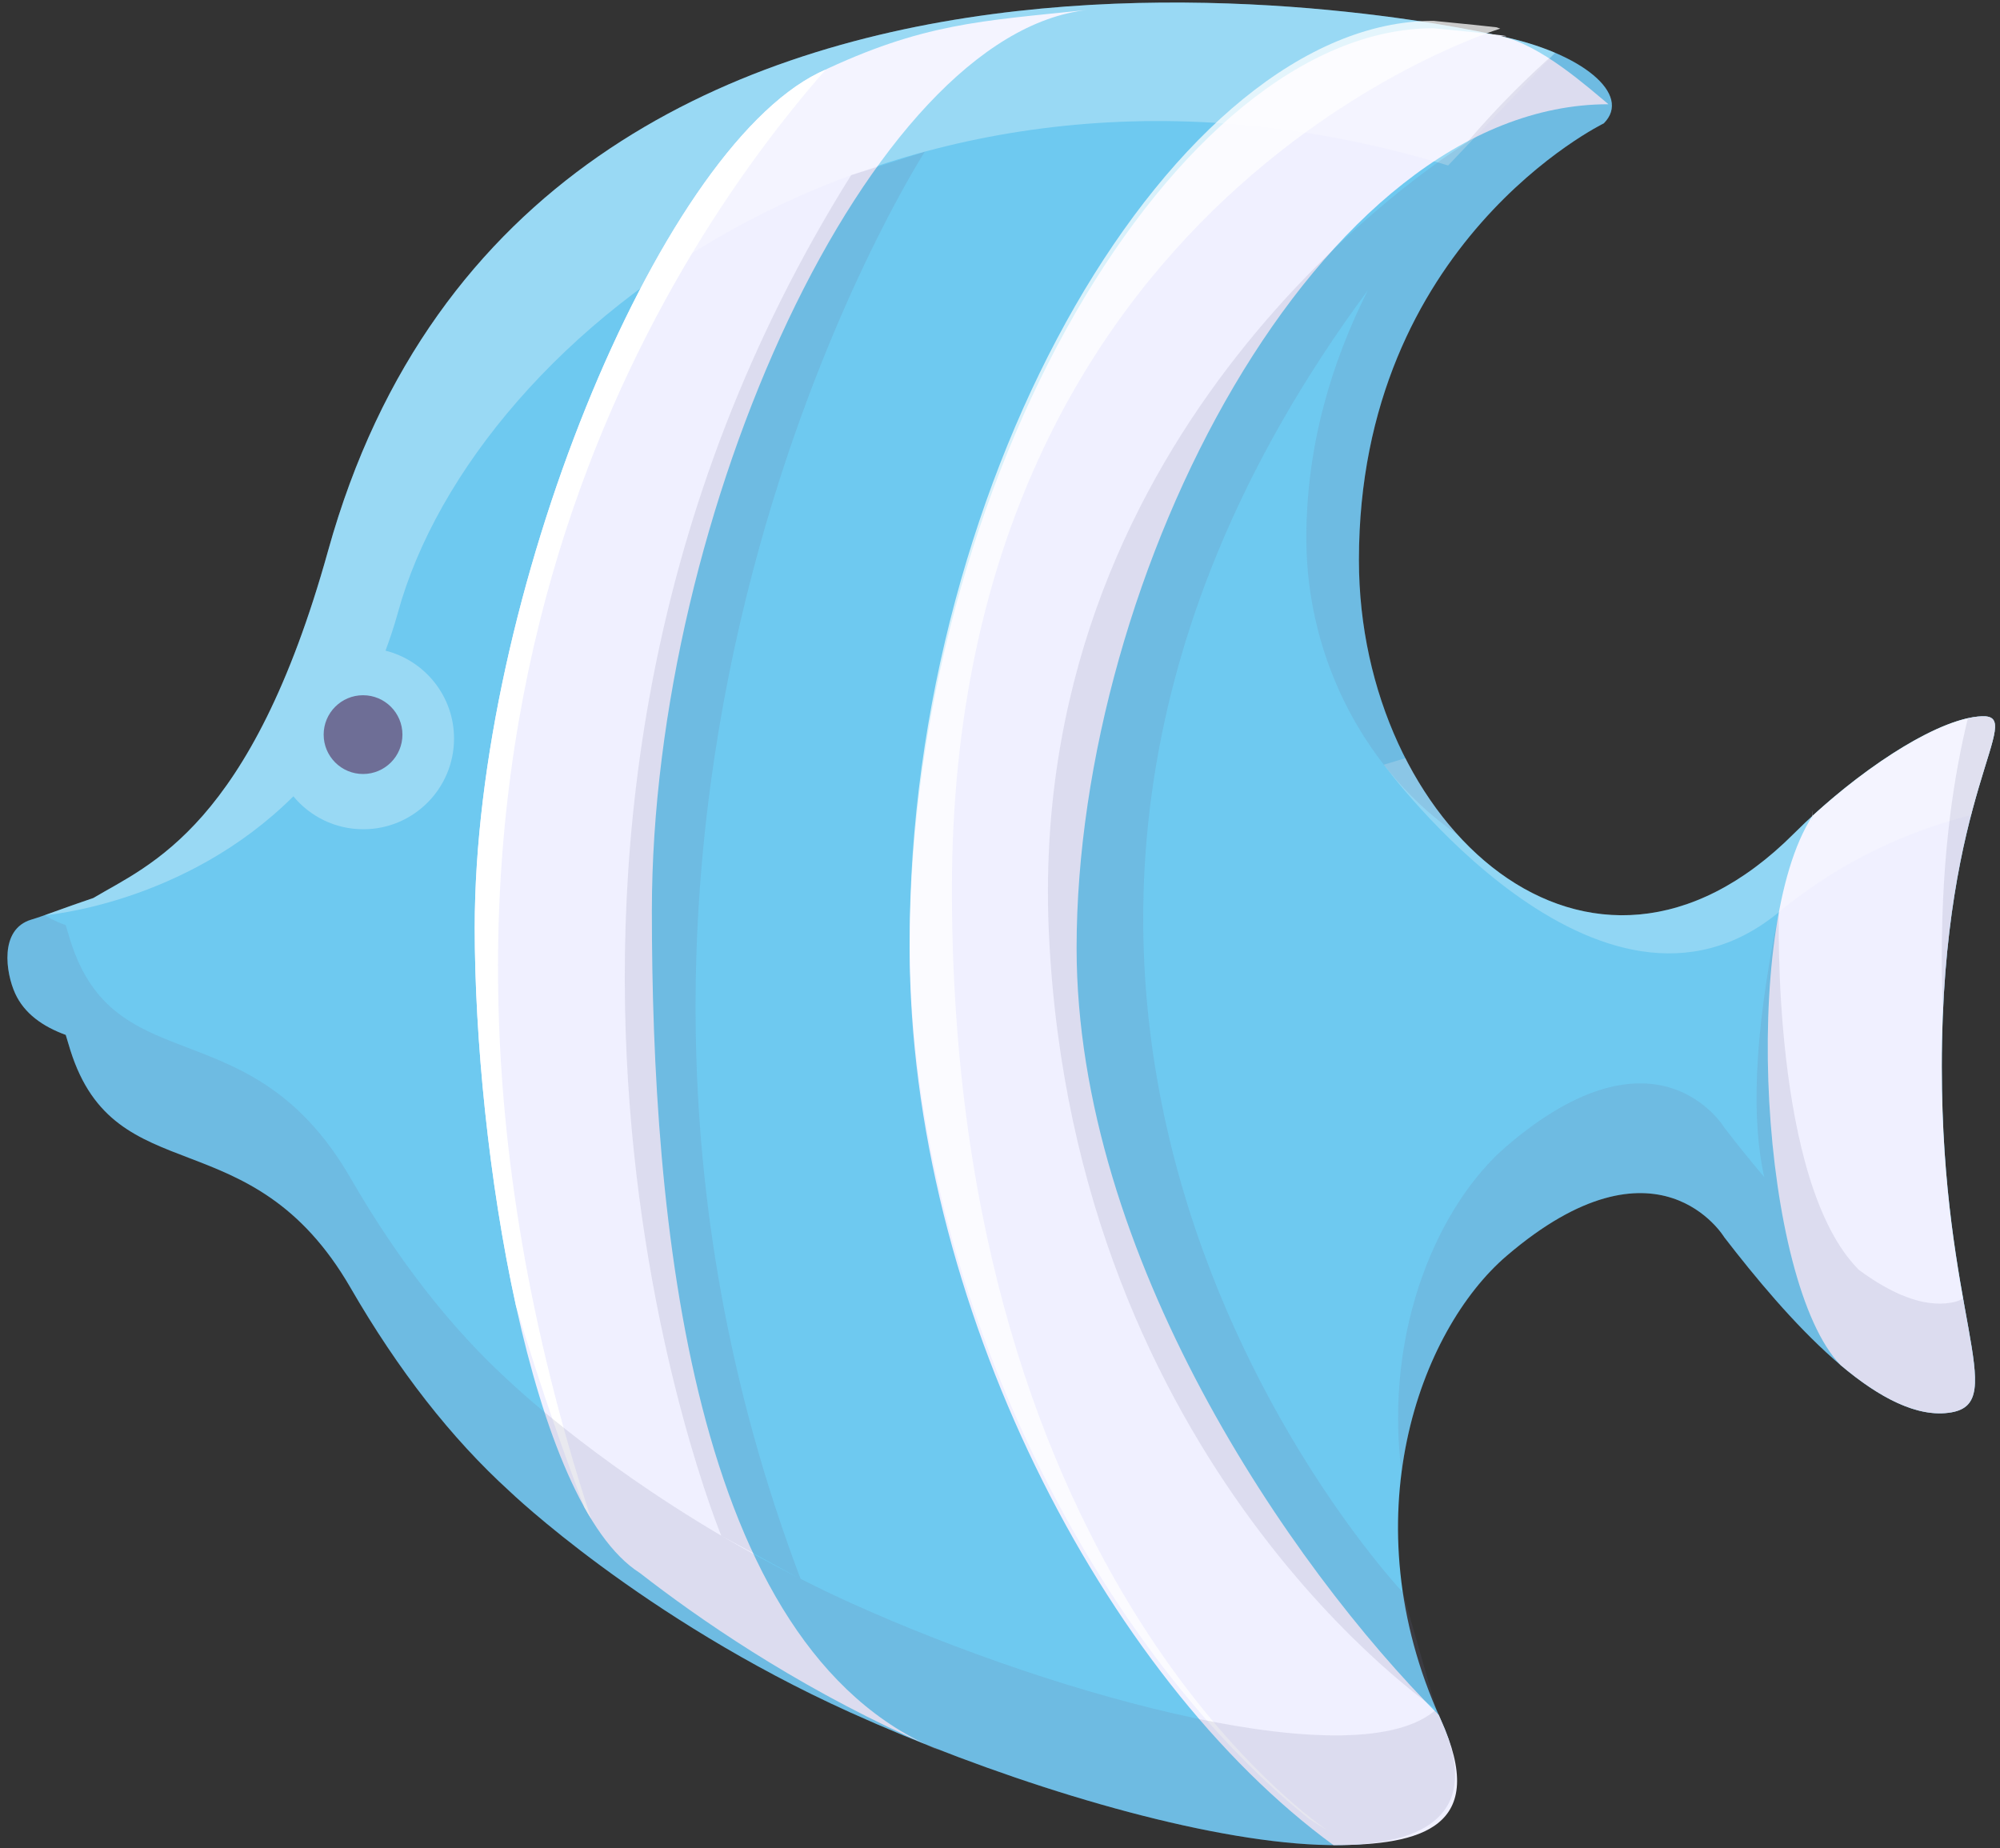 <svg xmlns:xlink="http://www.w3.org/1999/xlink" xmlns="http://www.w3.org/2000/svg" version="1.1" viewBox="0 0 237 219" height="219px" width="237px">
    
    <rect x="0" y="0" width="237" height="219" fill="#333333" stroke="none"/>
    
    <title>鱼2</title>
    <desc>Created with Sketch.</desc>
    <defs></defs>
    <g fill-rule="evenodd" fill="none" stroke-width="1" stroke="none" id="Page-1">
        <g fill-rule="nonzero" id="鱼2">
            <path fill="#6EC9F0" id="Shape" d="M234.842,84.88 C229.469,85.092 219.745,91.612 212.56,98.797 C188.337,123.022 161.032,97.752 161.032,66.36 C161.032,28.728 190.047,14.618 190.047,14.618 C193.47,11.194 187.404,6.239 177.783,4.275 C177.783,4.275 63.425,-22.978 38.877,65.271 C29.761,98.042 17.683,102.462 11.06,106.415 C7.233,107.707 5.327,108.492 3.702,108.978 C-0.109,110.12 0.686,115.291 1.799,117.729 C2.873,120.083 5.042,121.637 7.789,122.636 C7.956,123.21 8.133,123.802 8.33,124.427 C13.698,141.51 29.737,132.181 41.543,152.607 C47.198,162.393 53.496,170.45 60.381,176.709 C60.38,176.708 60.38,176.708 60.379,176.708 C60.379,176.708 76.015,191.738 100.731,202.913 C133.409,217.687 182.179,228.948 170.722,203.748 C159.951,180.059 168.201,157.657 178.549,148.806 C196.454,133.493 204.331,146.62 204.331,146.62 C211.591,156.037 222.746,168.865 231.262,167.358 C238.134,166.144 230.104,155.595 230.104,126.391 C230.101,93.694 240.215,84.667 234.842,84.88 Z"></path>
            <path fill="#F0F0FF" id="Shape" d="M77.247,107.938 C77.247,60.833 103.116,3.931 128.893,1.174 C116.233,2.501 109.372,2.724 97.01,8.63 C77.82,18.104 56.255,71.07 56.255,109.939 C56.255,135.974 62.818,178.137 75.82,186.396 C82.811,191.837 93.836,199.445 107.729,205.817 C108.931,206.367 110.158,206.915 111.4,207.455 C81.776,195.356 77.247,144.217 77.247,107.938 Z"></path>
            <path fill="#F0F0FF" id="Shape" d="M127.577,112.34 C127.577,68.078 156.318,12.352 190.601,12.352 C188.303,10.455 182.556,5.254 177.78,4.279 C177.78,4.279 182.007,4.521 169.866,3.349 C139.373,3.349 107.795,57.159 107.795,112.341 C107.795,154.295 130.801,198.768 158.014,218.647 C168.397,218.647 176.547,216.569 170.72,203.751 C170.64,203.577 170.572,203.404 170.494,203.23 C152.869,185.602 127.577,148.74 127.577,112.34 Z"></path>
            <path fill="#F0F0FF" id="Shape" d="M234.842,84.88 C230.001,85.071 221.638,90.383 214.775,96.687 C214.55,98.794 214.938,94.554 214.775,96.687 C206.087,110.05 208.708,152.07 218.11,161.764 C222.624,165.581 227.237,168.073 231.259,167.361 C238.13,166.146 230.101,155.598 230.101,126.394 C230.101,93.694 240.215,84.667 234.842,84.88 Z"></path>
            <path opacity="0.74" fill="#FFFFFF" id="Shape" d="M112.801,105.385 C112.801,22.885 177.782,3.395 177.782,3.395 C177.639,3.339 177.496,3.289 177.352,3.235 C176.192,3.098 173.963,2.864 169.866,2.468 C139.373,2.468 107.795,56.278 107.795,111.46 C107.795,151.908 129.181,194.689 155.103,215.523 C156.499,216.436 157.301,216.885 157.301,216.885 C157.301,216.885 112.801,187.885 112.801,105.385 Z"></path>
            <path fill="#FFFFFF" id="Shape" d="M97.851,8.242 C97.569,8.374 97.298,8.493 97.01,8.631 C77.82,18.104 56.255,71.07 56.255,109.939 C56.255,122.917 57.887,139.9 61.133,154.696 C64.292,165.216 67.334,173.608 69.255,178.621 C69.513,179.086 69.777,179.531 70.043,179.967 C40.223,88.761 78.181,30.653 97.851,8.242 Z"></path>
            <path opacity="0.24" fill="#FFFFFF" id="Shape" d="M234.842,84.88 C229.469,85.092 219.745,91.612 212.56,98.797 C194.958,116.4 175.733,107.865 166.536,89.841 L163.986,90.617 C163.986,90.617 189.585,125.553 210.803,108.085 C218.422,101.813 226.432,98.401 233.574,96.593 C235.875,87.739 237.95,84.757 234.842,84.88 Z"></path>
            <path opacity="0.3" fill="#FFFFFF" id="Shape" d="M5.276,108.456 C5.279,108.455 5.283,108.453 5.287,108.452 L5.276,108.456 Z M177.782,4.275 C177.782,4.275 63.424,-22.978 38.876,65.271 C29.76,98.042 17.682,102.462 11.059,106.415 C8.376,107.32 6.647,107.973 5.288,108.452 C5.293,108.452 21.906,107.171 34.765,94.363 C36.737,96.747 39.717,98.266 43.052,98.266 C48.989,98.266 53.802,93.453 53.802,87.516 C53.802,82.489 50.346,78.28 45.684,77.104 C46.215,75.666 46.714,74.183 47.146,72.61 C56.302,39.266 106.901,-0.046 171.602,19.61 L184.289,6.261 C182.408,5.457 180.209,4.771 177.782,4.275 Z"></path>
            <circle r="4.667" cy="87.052" cx="43.021" fill="#6E6E96" id="Oval"></circle>
            <path opacity="0.15" fill="#6E6E96" id="Shape" d="M231.26,154.357 C227.879,154.956 224.083,153.29 220.28,150.48 C209.877,140.077 210.803,108.084 210.803,108.084 C207.635,123.401 207.647,133.211 209.063,139.489 C207.367,137.49 205.77,135.487 204.33,133.618 C204.33,133.618 196.453,120.49 178.548,135.804 C170.619,142.586 163.934,157.325 166.08,174.502 C167.548,163.094 172.714,153.795 178.548,148.804 C196.453,133.491 204.33,146.618 204.33,146.618 C211.59,156.035 222.745,168.863 231.261,167.356 C235.265,166.649 234.208,162.762 232.63,153.872 C232.258,154.094 231.812,154.26 231.26,154.357 Z M162.084,34.408 C157.82,42.883 154.801,52.759 154.801,63.765 C154.801,78.592 162.284,91.729 172.732,98.916 C165.633,91.093 161.032,79.244 161.032,66.359 C161.032,28.727 190.047,14.617 190.047,14.617 C192.607,12.057 189.859,8.641 184.288,6.26 C181.377,8.82 177.657,12.402 173.849,16.874 C167.019,21.229 121.527,52.483 124.302,110.765 C127.302,173.765 170.208,202.555 170.208,202.555 L166.235,188.694 C166.235,188.694 99.87,118.551 162.084,34.408 Z M234.842,84.88 C234.332,84.9 233.773,84.994 233.191,85.123 C231.635,91.529 230.102,100.659 230.102,113.391 C230.102,115.686 230.156,117.852 230.245,119.92 C231.437,92.495 239.841,84.681 234.842,84.88 Z M170.207,202.555 C161.136,210.723 126.09,201.377 100.728,189.911 C98.706,188.996 96.767,188.051 94.87,187.095 C59.957,94.948 109.59,17.98 109.59,17.98 L100.856,20.758 C51.418,99.741 85.461,181.957 85.47,181.978 C69.759,172.721 60.376,163.707 60.376,163.707 C60.377,163.707 60.377,163.707 60.378,163.708 C53.493,157.449 47.195,149.393 41.54,139.606 C29.734,119.18 13.695,128.509 8.327,111.426 C8.13,110.801 7.953,110.209 7.786,109.635 C6.881,109.306 6.047,108.909 5.286,108.451 C4.705,108.655 4.186,108.831 3.7,108.976 C-0.111,110.118 0.684,115.289 1.797,117.727 C2.871,120.081 5.04,121.635 7.787,122.634 C7.954,123.208 8.131,123.8 8.328,124.425 C13.696,141.508 29.735,132.179 41.541,152.605 C47.196,162.391 53.494,170.448 60.379,176.707 C60.378,176.706 60.378,176.706 60.377,176.706 C60.377,176.706 76.013,191.736 100.729,202.911 C133.407,217.685 182.177,228.946 170.72,203.746 C170.539,203.349 170.377,202.953 170.207,202.555 Z M85.478,181.983 L94.562,186.94 C91.35,185.312 88.302,183.646 85.478,181.983 Z"></path>
        </g>
    </g>
</svg>